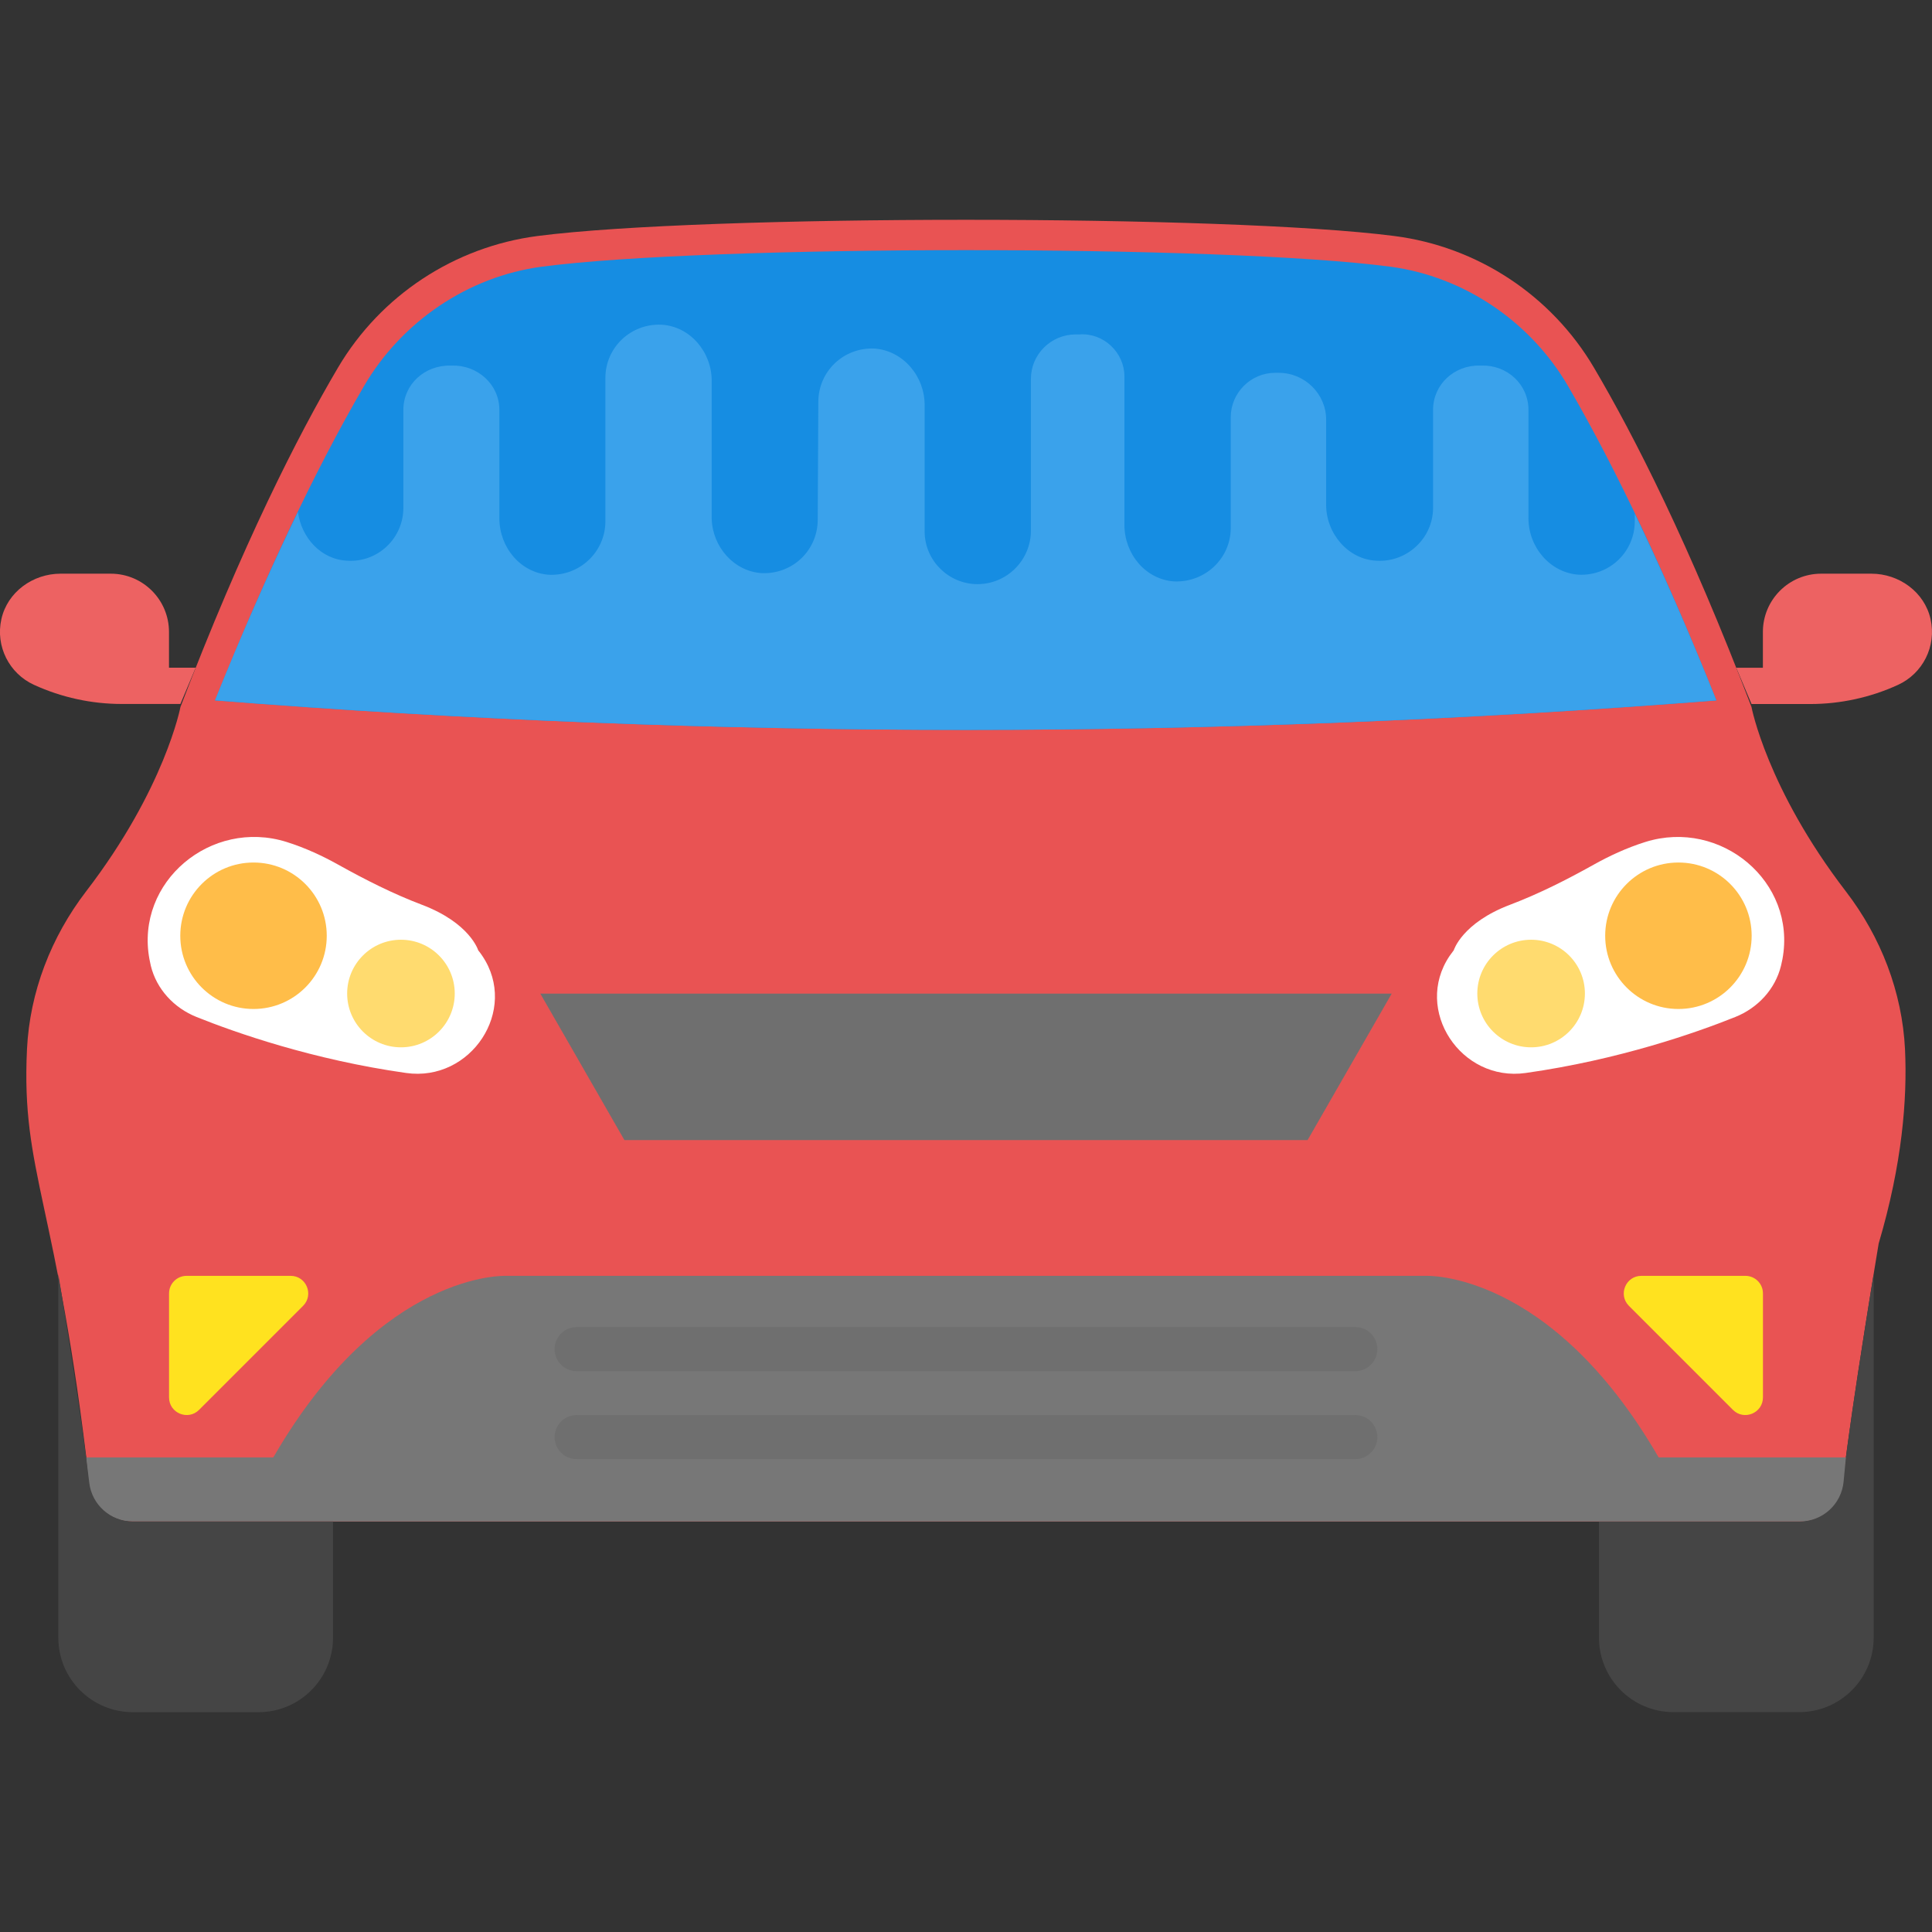 <svg width="32" height="32" viewBox="0 0 32 32" fill="none" xmlns="http://www.w3.org/2000/svg">
<rect x="0" y="0" width="32" height="32" fill="#333333" stroke="none"/>
<g clip-path="url(#clip0)">
<path d="M31.553 17.379C31.506 16.429 31.153 15.519 30.573 14.764C29.265 13.061 29.01 11.709 29.01 11.709C27.983 9.018 27.07 7.224 26.399 6.086C25.693 4.891 24.472 4.086 23.095 3.909C20.326 3.551 11.672 3.551 8.903 3.909C7.527 4.088 6.306 4.892 5.6 6.086C4.929 7.224 4.017 9.018 2.989 11.709C2.989 11.709 2.734 13.061 1.426 14.764C0.847 15.519 0.493 16.429 0.447 17.379C0.348 19.44 0.945 19.893 1.479 24.557C1.521 24.924 1.831 25.2 2.201 25.2H29.8C30.17 25.2 30.48 24.923 30.522 24.557C30.672 23.249 31.117 20.596 31.117 20.596C31.507 19.277 31.592 18.202 31.553 17.379Z" fill="#E95353"/>
<path d="M28.429 11.601C27.619 9.574 26.793 7.804 25.971 6.393C25.348 5.325 24.249 4.581 23.033 4.418C20.258 4.05 11.723 4.053 8.968 4.418C7.752 4.581 6.653 5.326 6.03 6.393C5.197 7.822 4.36 9.616 3.562 11.601C11.838 12.252 20.152 12.252 28.429 11.601Z" fill="#168DE2"/>
<path d="M27.254 13.945C26.938 14.044 26.644 14.183 26.398 14.321C25.95 14.571 25.49 14.804 25.01 14.986C24.214 15.288 24.079 15.739 24.079 15.739C24.055 15.77 24.032 15.801 24.01 15.833C23.406 16.73 24.199 17.924 25.27 17.772C26.819 17.553 28.095 17.104 28.743 16.844C29.114 16.695 29.404 16.385 29.499 15.996C29.508 15.959 29.516 15.922 29.523 15.886C29.761 14.602 28.501 13.556 27.254 13.945Z" fill="white"/>
<path d="M28.909 21.132H27.186C26.927 21.132 26.797 21.445 26.98 21.629L28.703 23.352C28.886 23.535 29.2 23.405 29.2 23.146V21.423C29.2 21.262 29.07 21.132 28.909 21.132Z" fill="#FFE21F"/>
<path d="M30.522 24.555C30.48 24.923 30.169 25.2 29.799 25.2H26.484V27.124C26.484 27.805 27.036 28.358 27.718 28.358H29.8C30.481 28.358 31.034 27.806 31.034 27.124V21.101C30.897 21.935 30.631 23.602 30.522 24.555Z" fill="#454545"/>
<path d="M31.976 10.254C31.876 9.806 31.455 9.502 30.996 9.502H30.164C29.631 9.502 29.199 9.934 29.199 10.467V11.06H28.758L29.011 11.661H29.981C30.483 11.661 30.98 11.553 31.436 11.344C31.847 11.156 32.077 10.706 31.976 10.254Z" fill="#ED6262"/>
<path d="M27.8 16.712C28.47 16.712 29.013 16.169 29.013 15.499C29.013 14.829 28.47 14.286 27.8 14.286C27.13 14.286 26.587 14.829 26.587 15.499C26.587 16.169 27.13 16.712 27.8 16.712Z" fill="#FFBD49"/>
<path d="M25.36 17.347C25.852 17.347 26.251 16.948 26.251 16.456C26.251 15.964 25.852 15.565 25.36 15.565C24.868 15.565 24.469 15.964 24.469 16.456C24.469 16.948 24.868 17.347 25.36 17.347Z" fill="#FFDB6F"/>
<path d="M23.051 16.457L21.658 18.883H10.342L8.949 16.457H23.051Z" fill="#6F6F6F"/>
<path d="M7.989 15.833C7.968 15.801 7.945 15.77 7.92 15.739C7.92 15.739 7.785 15.288 6.989 14.986C6.509 14.804 6.05 14.571 5.601 14.321C5.354 14.183 5.061 14.044 4.745 13.945C3.499 13.555 2.238 14.602 2.475 15.886C2.482 15.923 2.49 15.959 2.498 15.996C2.593 16.385 2.883 16.695 3.254 16.844C3.902 17.104 5.178 17.553 6.728 17.772C7.8 17.924 8.593 16.73 7.989 15.833Z" fill="white"/>
<path d="M4.814 21.132H3.091C2.93 21.132 2.8 21.262 2.8 21.423V23.146C2.8 23.405 3.114 23.535 3.297 23.352L5.02 21.629C5.203 21.446 5.073 21.132 4.814 21.132Z" fill="#FFE21F"/>
<path d="M27.472 24.139C25.678 21.035 23.615 21.132 23.615 21.132H8.384C8.384 21.132 6.322 21.035 4.527 24.139H1.426L1.464 24.539C1.499 24.915 1.813 25.2 2.189 25.2H29.811C30.187 25.2 30.501 24.915 30.536 24.539L30.574 24.139L27.472 24.139Z" fill="#777777"/>
<path d="M2.201 25.201C1.831 25.201 1.52 24.923 1.478 24.556C1.369 23.603 1.102 21.935 0.966 21.102V27.125C0.966 27.806 1.518 28.359 2.2 28.359H4.282C4.963 28.359 5.516 27.807 5.516 27.125V25.201H2.201V25.201Z" fill="#454545"/>
<path d="M2.799 11.06V10.467C2.799 9.934 2.367 9.502 1.835 9.502H1.003C0.544 9.502 0.123 9.806 0.023 10.254C-0.078 10.705 0.153 11.156 0.563 11.343C1.02 11.552 1.516 11.66 2.018 11.66H2.988L3.241 11.059H2.799V11.06Z" fill="#ED6262"/>
<path d="M4.199 16.712C4.869 16.712 5.412 16.169 5.412 15.499C5.412 14.829 4.869 14.286 4.199 14.286C3.529 14.286 2.986 14.829 2.986 15.499C2.986 16.169 3.529 16.712 4.199 16.712Z" fill="#FFBD49"/>
<path d="M6.641 17.347C7.133 17.347 7.532 16.948 7.532 16.456C7.532 15.964 7.133 15.565 6.641 15.565C6.149 15.565 5.75 15.964 5.75 16.456C5.75 16.948 6.149 17.347 6.641 17.347Z" fill="#FFDB6F"/>
<path d="M22.449 21.981H9.551C9.349 21.981 9.186 22.145 9.186 22.346C9.186 22.548 9.349 22.711 9.551 22.711H22.448C22.65 22.711 22.813 22.547 22.813 22.346C22.814 22.144 22.65 21.981 22.449 21.981Z" fill="#6F6F6F"/>
<path d="M22.449 23.438H9.551C9.349 23.438 9.186 23.602 9.186 23.803C9.186 24.005 9.349 24.168 9.551 24.168H22.448C22.65 24.168 22.813 24.004 22.813 23.803C22.814 23.601 22.65 23.438 22.449 23.438Z" fill="#6F6F6F"/>
<path d="M27.077 8.509V8.634C27.077 9.137 26.664 9.54 26.151 9.519C25.678 9.489 25.316 9.066 25.316 8.583V6.789C25.316 6.366 24.964 6.044 24.541 6.055C24.531 6.055 24.531 6.055 24.521 6.055C24.521 6.055 24.521 6.055 24.511 6.055C24.088 6.045 23.736 6.367 23.736 6.789V8.412C23.736 8.915 23.303 9.318 22.8 9.287C22.327 9.267 21.965 8.834 21.965 8.361V6.95C21.965 6.527 21.613 6.175 21.18 6.175H21.12C20.717 6.175 20.385 6.507 20.385 6.91V8.745C20.385 9.248 19.962 9.65 19.449 9.63C18.976 9.6 18.624 9.177 18.624 8.694V6.234C18.624 5.842 18.282 5.51 17.879 5.539H17.819C17.406 5.539 17.075 5.871 17.075 6.275V8.79C17.075 9.273 16.683 9.675 16.19 9.675C15.717 9.675 15.325 9.293 15.315 8.82V6.709C15.315 6.226 14.953 5.804 14.48 5.773C13.967 5.753 13.554 6.155 13.554 6.658L13.544 8.608C13.544 9.111 13.132 9.513 12.618 9.493C12.154 9.464 11.802 9.056 11.788 8.594V6.306C11.788 5.83 11.431 5.405 10.956 5.378C10.447 5.356 10.027 5.756 10.027 6.261V8.658C10.013 9.149 9.601 9.54 9.096 9.52C8.623 9.49 8.271 9.067 8.271 8.584V6.789C8.271 6.366 7.909 6.044 7.486 6.055C7.476 6.055 7.476 6.055 7.476 6.055C7.466 6.055 7.466 6.055 7.466 6.055C7.033 6.045 6.681 6.367 6.681 6.789V8.412C6.681 8.915 6.258 9.318 5.755 9.287C5.317 9.27 4.991 8.904 4.935 8.48C4.47 9.443 4.009 10.486 3.561 11.6C11.837 12.252 20.152 12.252 28.428 11.6C27.982 10.483 27.53 9.453 27.077 8.509Z" fill="#3AA2EB"/>
</g>
<defs>
<clipPath id="clip0">
<rect width="32" height="32" fill="white"/>
</clipPath>
</defs>
</svg>
